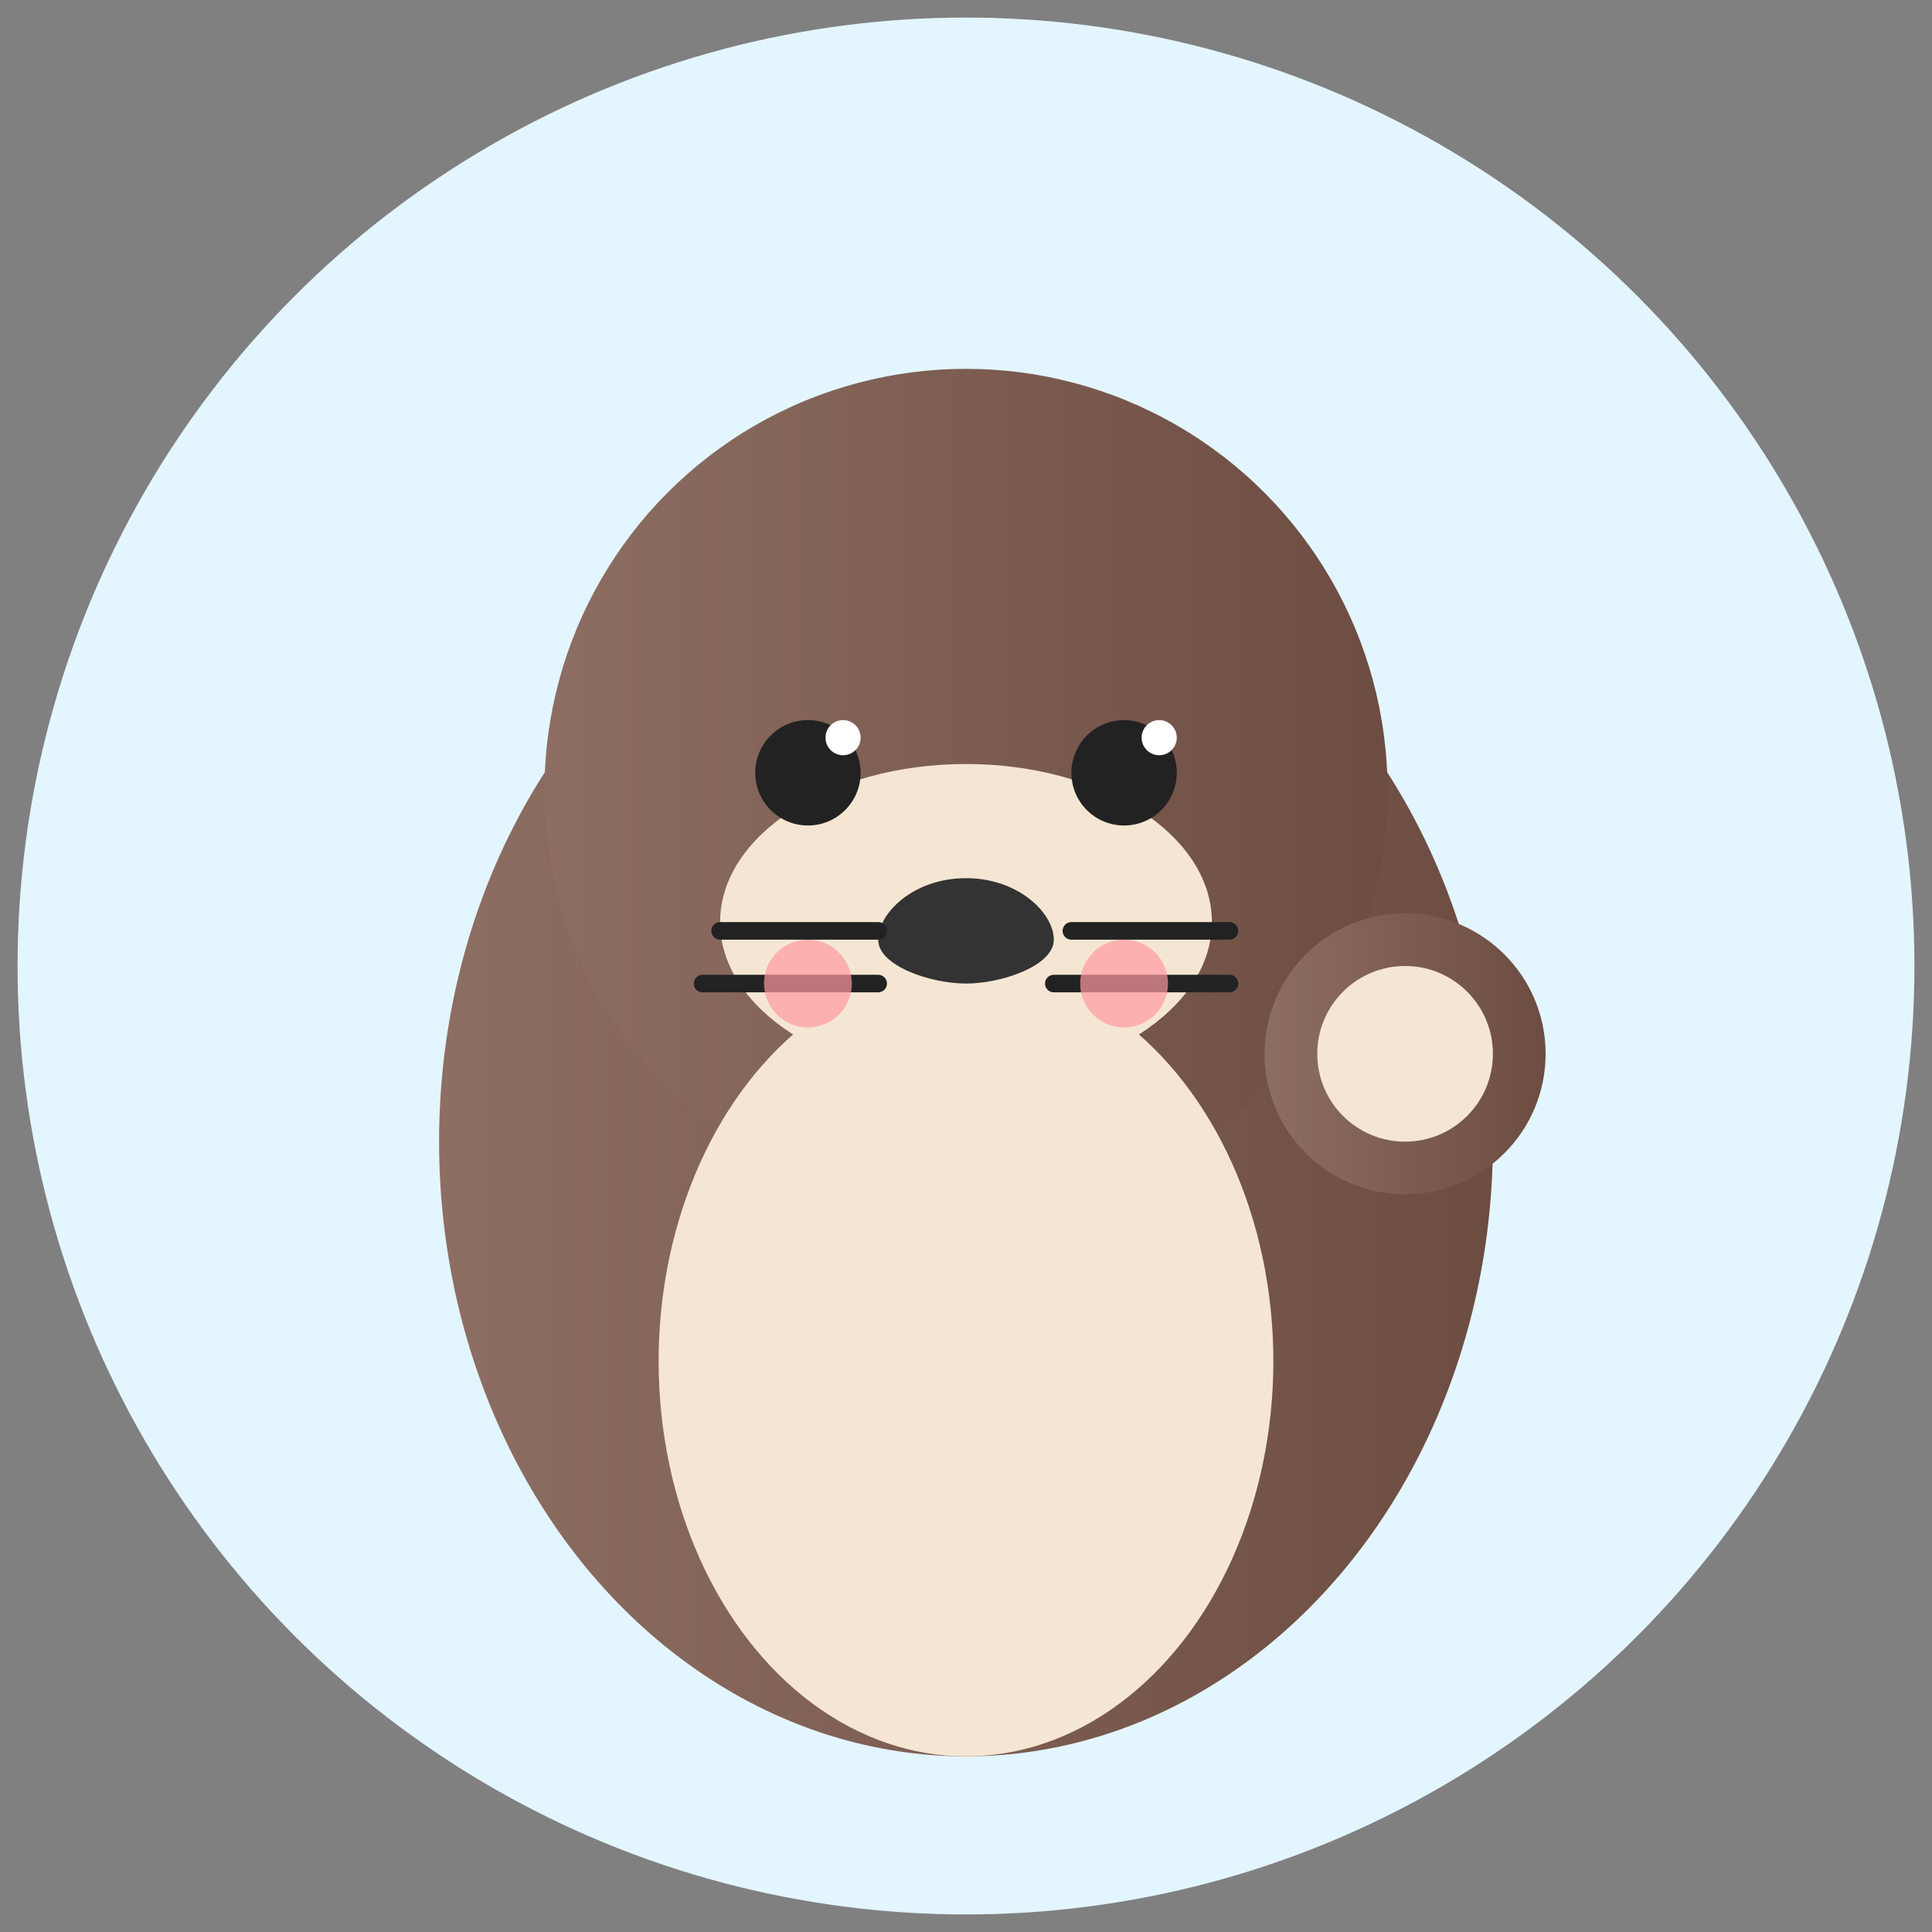 <svg width="220" height="220" viewBox="0 0 220 220" xmlns="http://www.w3.org/2000/svg" role="img" aria-label="Otter mascot">
  <rect x="0" y="0" width="220" height="220" fill="#808080" stroke="none"/>
  <defs>
    <linearGradient id="fur" x1="0" x2="1">
      <stop offset="0%" stop-color="#8D6E63"/>
      <stop offset="100%" stop-color="#6D4C41"/>
    </linearGradient>
  </defs>
  <circle cx="110" cy="110" r="108" fill="#E3F5FF"/>
  <!-- body -->
  <ellipse cx="110" cy="130" rx="60" ry="70" fill="url(#fur)"/>
  <!-- head -->
  <circle cx="110" cy="90" r="48" fill="url(#fur)"/>
  <!-- belly -->
  <ellipse cx="110" cy="155" rx="35" ry="45" fill="#F5E6D3"/>
  <!-- muzzle -->
  <ellipse cx="110" cy="105" rx="28" ry="18" fill="#F5E6D3"/>
  <!-- nose -->
  <path d="M110 100c6 0 10 4 10 7s-6 5-10 5-10-2-10-5 4-7 10-7z" fill="#333"/>
  <!-- eyes -->
  <circle cx="92" cy="88" r="6" fill="#222"/>
  <circle cx="128" cy="88" r="6" fill="#222"/>
  <!-- whiskers -->
  <path d="M82 106h18M80 112h20M122 106h18M120 112h20" stroke="#222" stroke-width="2" stroke-linecap="round"/>
  <!-- cheeks -->
  <circle cx="92" cy="112" r="5" fill="#FF9AA2" opacity="0.7"/>
  <circle cx="128" cy="112" r="5" fill="#FF9AA2" opacity="0.7"/>
  <!-- wave paw -->
  <circle cx="160" cy="120" r="16" fill="url(#fur)"/>
  <circle cx="160" cy="120" r="10" fill="#F5E6D3"/>
  <!-- subtle shine -->
  <circle cx="96" cy="84" r="2" fill="#fff"/>
  <circle cx="132" cy="84" r="2" fill="#fff"/>
</svg>